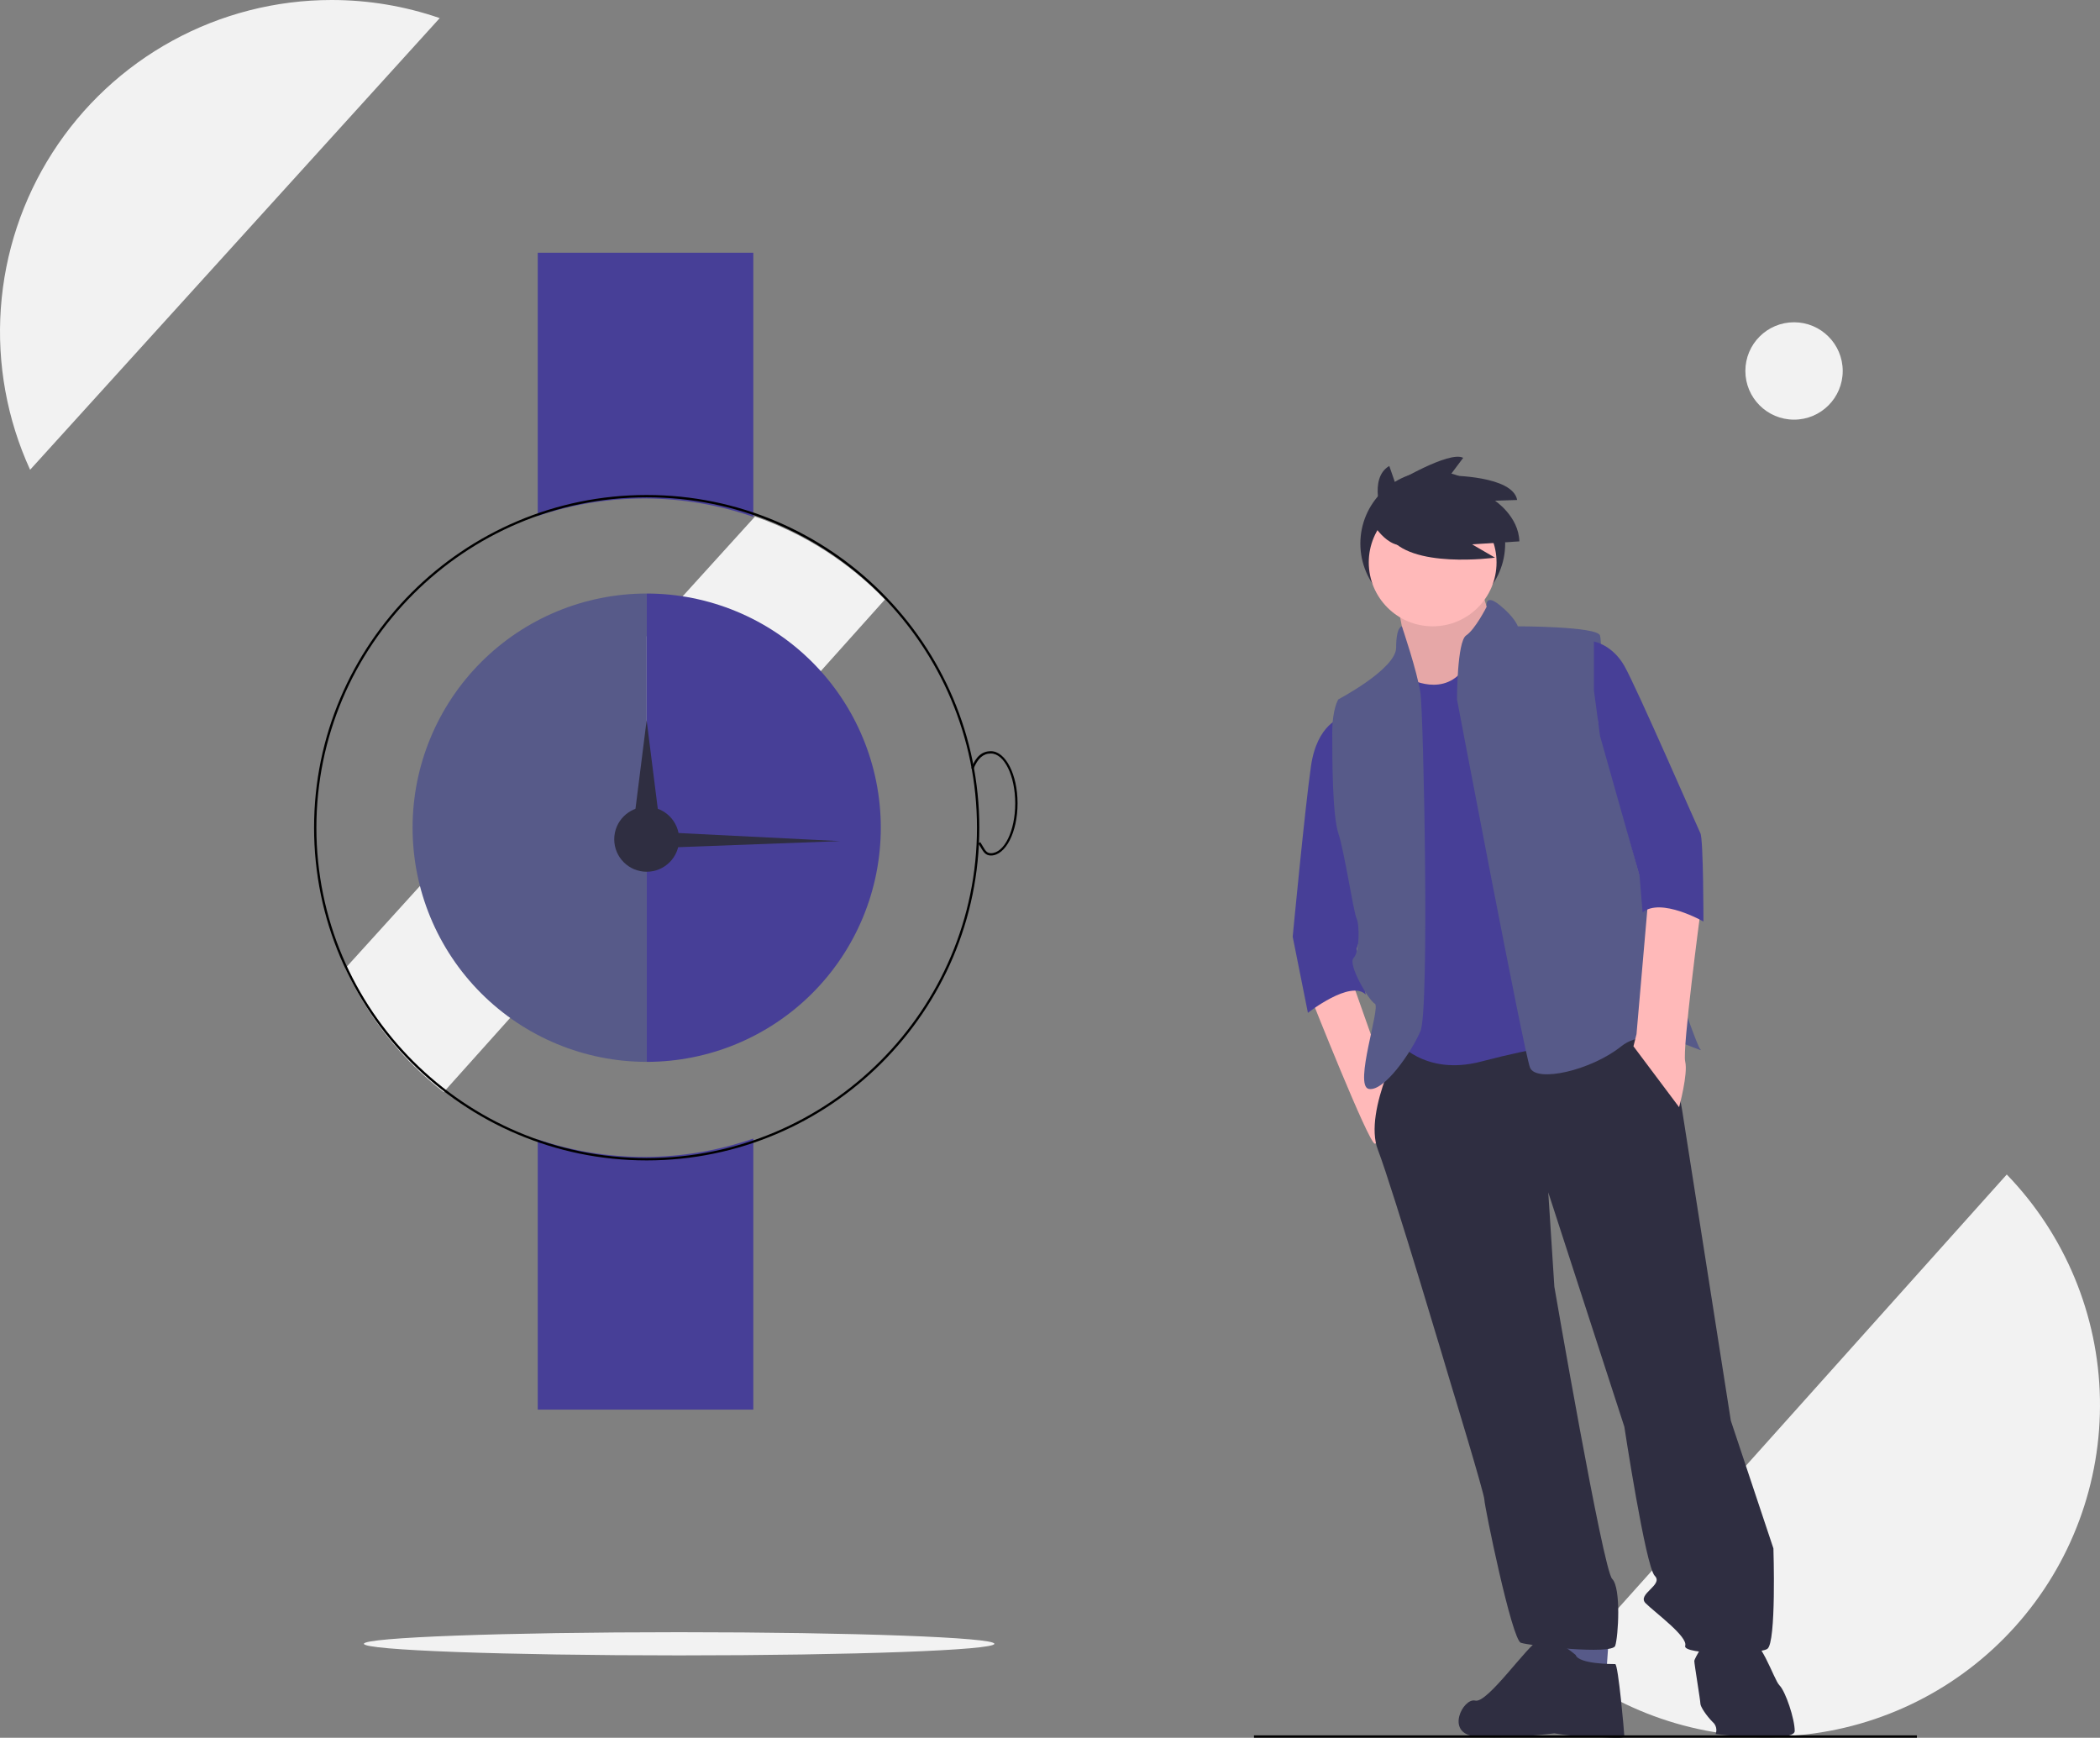 <svg width="342" height="283" viewBox="0 0 342 283" fill="none" xmlns="http://www.w3.org/2000/svg">
<rect x="0" y="0" width="342" height="283" fill="#808080" stroke="none"/>
<g clip-path="url(#clip0_2_124)">
<path d="M254.96 271.491C265.75 279.853 279.306 283.817 292.9 282.583C306.494 281.349 319.116 275.01 328.224 264.841C337.333 254.673 342.251 241.43 341.99 227.78C341.729 214.129 336.307 201.085 326.816 191.272L254.96 271.491Z" fill="#F2F2F2"/>
<path d="M122.95 84.127L56.242 157.682C59.882 165.596 65.376 172.515 72.258 177.853L144.114 97.634C138.218 91.531 130.967 86.904 122.95 84.127Z" fill="#F2F2F2"/>
<path d="M122.682 84.166V41.156H87.576V84.033C98.969 80.181 111.319 80.228 122.682 84.166Z" fill="#473F97"/>
<path d="M87.576 185.554V229.564H122.682V185.421C111.319 189.359 98.969 189.406 87.576 185.554Z" fill="#473F97"/>
<path d="M105.318 188.975C75.449 188.975 51.149 164.669 51.149 134.793C51.149 104.918 75.449 80.612 105.318 80.612C135.187 80.612 159.487 104.918 159.487 134.793C159.487 164.669 135.187 188.975 105.318 188.975ZM105.318 80.989C75.657 80.989 51.526 105.126 51.526 134.793C51.526 164.461 75.657 188.598 105.318 188.598C134.979 188.598 159.109 164.461 159.109 134.793C159.109 105.126 134.979 80.989 105.318 80.989Z" fill="black"/>
<path d="M67.192 134.794C67.192 144.908 71.209 154.607 78.359 161.759C85.509 168.911 95.206 172.928 105.318 172.928V96.659C95.206 96.659 85.509 100.676 78.359 107.828C71.209 114.98 67.192 124.68 67.192 134.794Z" fill="#575A89"/>
<path d="M105.318 96.659V172.928C115.429 172.928 125.127 168.911 132.277 161.759C139.427 154.607 143.444 144.908 143.444 134.794C143.444 124.68 139.427 114.98 132.277 107.828C125.127 100.676 115.429 96.659 105.318 96.659Z" fill="#473F97"/>
<path d="M105.318 141.967C108.237 141.967 110.603 139.601 110.603 136.681C110.603 133.762 108.237 131.395 105.318 131.395C102.399 131.395 100.033 133.762 100.033 136.681C100.033 139.601 102.399 141.967 105.318 141.967Z" fill="#2F2E41"/>
<path d="M105.309 117.296L106.626 127.744L107.942 138.192H105.309H102.676L103.992 127.744L105.309 117.296Z" fill="#2F2E41"/>
<path d="M136.828 136.978L119.648 137.621L102.469 138.263L102.478 136.762L102.488 135.261L119.658 136.12L136.828 136.978Z" fill="#2F2E41"/>
<path d="M161.374 139.324C160.5 139.324 160.147 138.724 159.701 137.963C159.589 137.774 159.468 137.568 159.328 137.35L159.646 137.146C159.789 137.368 159.912 137.578 160.026 137.772C160.471 138.53 160.716 138.947 161.374 138.947C163.56 138.947 165.338 135.305 165.338 130.829C165.338 126.353 163.56 122.711 161.374 122.711C160.112 122.711 159.235 123.49 158.529 125.236L158.179 125.095C158.951 123.185 159.936 122.334 161.374 122.334C163.768 122.334 165.715 126.145 165.715 130.829C165.715 135.513 163.768 139.324 161.374 139.324Z" fill="black"/>
<path d="M110.603 269.587C138.956 269.587 161.94 268.742 161.94 267.699C161.94 266.657 138.956 265.811 110.603 265.811C82.25 265.811 59.265 266.657 59.265 267.699C59.265 268.742 82.25 269.587 110.603 269.587Z" fill="#F2F2F2"/>
<path d="M292.172 68.341C296.55 68.341 300.099 64.791 300.099 60.412C300.099 56.033 296.55 52.483 292.172 52.483C287.794 52.483 284.245 56.033 284.245 60.412C284.245 64.791 287.794 68.341 292.172 68.341Z" fill="#F2F2F2"/>
<path d="M53.98 -4.43582e-07C44.933 0.003 36.032 2.28 28.095 6.621C20.157 10.962 13.437 17.228 8.551 24.844C3.666 32.46 0.771 41.182 0.134 50.209C-0.503 59.235 1.137 68.277 4.904 76.504L71.612 2.949C65.94 0.991 59.981 -0.005 53.98 -4.43582e-07Z" fill="#F2F2F2"/>
<path d="M233.336 100.32C239.849 100.32 245.128 95.039 245.128 88.525C245.128 82.011 239.849 76.731 233.336 76.731C226.824 76.731 221.545 82.011 221.545 88.525C221.545 95.039 226.824 100.32 233.336 100.32Z" fill="#2F2E41"/>
<path d="M213.498 162.463C213.498 162.463 222.913 186.253 223.904 186.253C224.895 186.253 226.381 177.332 226.381 177.332L220.435 160.481L213.498 162.463Z" fill="#FFB9B9"/>
<path d="M227.372 97.538C227.372 97.538 229.85 107.946 228.859 109.928C227.868 111.911 230.841 114.884 230.841 114.884H237.778L242.733 106.954L243.724 103.485C243.724 103.485 240.751 95.555 241.246 94.564C241.742 93.573 227.372 97.538 227.372 97.538Z" fill="#FFB9B9"/>
<path opacity="0.1" d="M227.372 97.538C227.372 97.538 229.85 107.946 228.859 109.928C227.868 111.911 230.841 114.884 230.841 114.884H237.778L242.733 106.954L243.724 103.485C243.724 103.485 240.751 95.555 241.246 94.564C241.742 93.573 227.372 97.538 227.372 97.538Z" fill="black"/>
<path d="M255.12 266.047V271.499L261.562 272.986L262.057 266.047H255.12Z" fill="#575A89"/>
<path d="M228.859 168.411C228.859 168.411 221.922 180.801 224.399 187.244C226.877 193.687 236.291 225.406 236.291 225.406C236.291 225.406 241.742 243.249 241.742 244.24C241.742 245.231 246.201 267.038 247.688 267.534C249.174 268.029 262.553 269.516 263.048 268.029C263.544 266.542 264.039 258.613 262.553 257.126C261.066 255.639 253.138 209.547 253.138 209.547L252.147 194.183L264.535 232.345C264.535 232.345 268.003 255.143 269.49 256.63C270.976 258.117 266.517 259.604 268.003 261.091C269.49 262.578 274.94 266.542 274.445 268.029C273.949 269.516 286.337 269.516 287.823 268.525C289.31 267.534 288.814 252.17 288.814 252.17L281.877 231.354L273.949 180.801C273.949 180.801 271.472 165.933 269.49 165.933C267.508 165.933 228.859 168.411 228.859 168.411Z" fill="#2F2E41"/>
<path d="M256.607 269.516C256.607 269.516 252.643 266.047 250.661 267.038C248.679 268.029 242.237 277.446 240.255 276.95C238.273 276.455 235.3 282.284 240.255 282.78C245.21 283.275 253.138 282.284 253.138 282.284C254.777 282.557 256.433 282.722 258.093 282.78C260.075 282.78 264.535 283.275 264.535 282.78C264.535 282.284 263.544 271.003 263.048 271.003C262.553 271.003 257.102 271.003 256.607 269.516Z" fill="#2F2E41"/>
<path d="M283.859 266.047C283.859 266.047 278.904 265.056 278.409 266.047C277.913 267.038 275.931 270.012 275.931 270.507C275.931 271.003 276.922 276.95 276.922 277.446C276.922 277.942 277.913 279.428 278.904 280.42C279.184 280.656 279.383 280.975 279.472 281.331C279.56 281.687 279.535 282.061 279.4 282.402C279.4 282.402 292.283 283.889 292.283 281.907C292.283 279.924 290.796 275.464 289.805 274.472C288.814 273.481 286.832 266.542 283.859 266.047Z" fill="#2F2E41"/>
<path d="M233.318 101.998C239.065 101.998 243.724 97.339 243.724 91.59C243.724 85.842 239.065 81.183 233.318 81.183C227.572 81.183 222.913 85.842 222.913 91.59C222.913 97.339 227.572 101.998 233.318 101.998Z" fill="#FFB9B9"/>
<path d="M229.354 110.424C229.354 110.424 235.3 113.893 238.769 108.441C242.237 102.99 253.138 119.345 253.138 119.345L256.111 169.898C256.111 169.898 250.661 170.393 241.246 172.871C231.832 175.349 227.372 169.402 227.372 169.402L226.877 140.656L227.868 127.275L226.381 116.371L227.372 109.928L229.354 110.424Z" fill="#473F97"/>
<path d="M218.453 116.867C218.453 116.867 214.489 117.858 213.498 124.797C212.507 131.735 210.525 152.551 210.525 152.551L213.003 164.941C213.003 164.941 219.94 159.49 222.417 161.968L220.931 154.534L222.417 150.073L217.958 130.744L218.453 116.867Z" fill="#473F97"/>
<path d="M228.308 101.998C228.308 101.998 227.372 101.998 227.372 105.468C227.372 108.937 217.958 113.893 217.958 113.893C217.958 113.893 216.967 115.38 216.967 119.345C216.967 123.31 216.967 132.726 217.958 135.7C218.949 138.674 220.435 148.586 220.931 149.577C221.426 150.569 221.426 155.029 220.435 156.02C219.444 157.012 222.913 162.959 223.904 163.455C224.895 163.95 220.435 176.836 222.913 177.332C225.39 177.827 229.85 171.384 231.336 167.915C232.823 164.446 231.832 116.371 231.336 112.902C230.841 109.433 228.308 101.998 228.308 101.998Z" fill="#575A89"/>
<path d="M242.113 98.809C242.113 98.809 241.742 96.547 244.219 98.529C246.697 100.512 247.192 101.998 247.192 101.998C247.192 101.998 260.075 101.998 260.571 103.485C261.066 104.972 260.275 117.625 260.275 117.625L266.787 141.841C266.787 141.841 275.931 169.898 276.922 170.889C277.913 171.88 268.994 166.428 264.039 170.393C259.084 174.358 250.165 176.341 249.174 173.863C248.183 171.384 237.282 113.893 237.282 113.893C237.282 113.893 237.282 104.476 238.769 103.485C240.255 102.494 242.113 98.809 242.113 98.809Z" fill="#575A89"/>
<path d="M268.499 145.612L266.517 168.411L266.021 170.393L273.454 180.306C273.454 180.306 274.94 174.854 274.445 172.871C273.949 170.889 276.922 148.586 276.922 148.586L268.499 145.612Z" fill="#FFB9B9"/>
<path d="M225.171 84.192C225.171 84.192 222.764 77.931 226.254 75.884L227.217 78.653C227.217 78.653 236.005 73.356 238.292 74.56L236.125 77.45C236.125 77.45 246.357 77.45 247.079 81.423L243.468 81.543C243.468 81.543 247.32 84.072 247.44 88.165L239.736 88.647L243.468 90.814C243.468 90.814 229.505 92.74 226.134 87.202L225.171 84.192Z" fill="#2F2E41"/>
<path d="M223.086 84.439C223.086 84.439 225.861 89.99 229.56 88.602C233.259 87.215 229.56 82.127 229.56 82.127L227.094 80.893L223.086 84.439Z" fill="#2F2E41"/>
<path d="M312.179 282.613H204.219V282.991H312.179V282.613Z" fill="black"/>
<path d="M259.58 104.476C259.58 104.476 262.553 104.972 264.535 108.441C266.517 111.911 276.427 134.709 276.922 135.7C277.418 136.691 277.418 150.073 277.418 150.073C277.418 150.073 270.481 146.108 267.508 148.586L267.012 142.639L260.571 119.84L259.58 112.406L259.58 104.476Z" fill="#473F97"/>
</g>
<defs>
<clipPath id="clip0_2_124">
<rect width="342" height="283" fill="white"/>
</clipPath>
</defs>
</svg>
